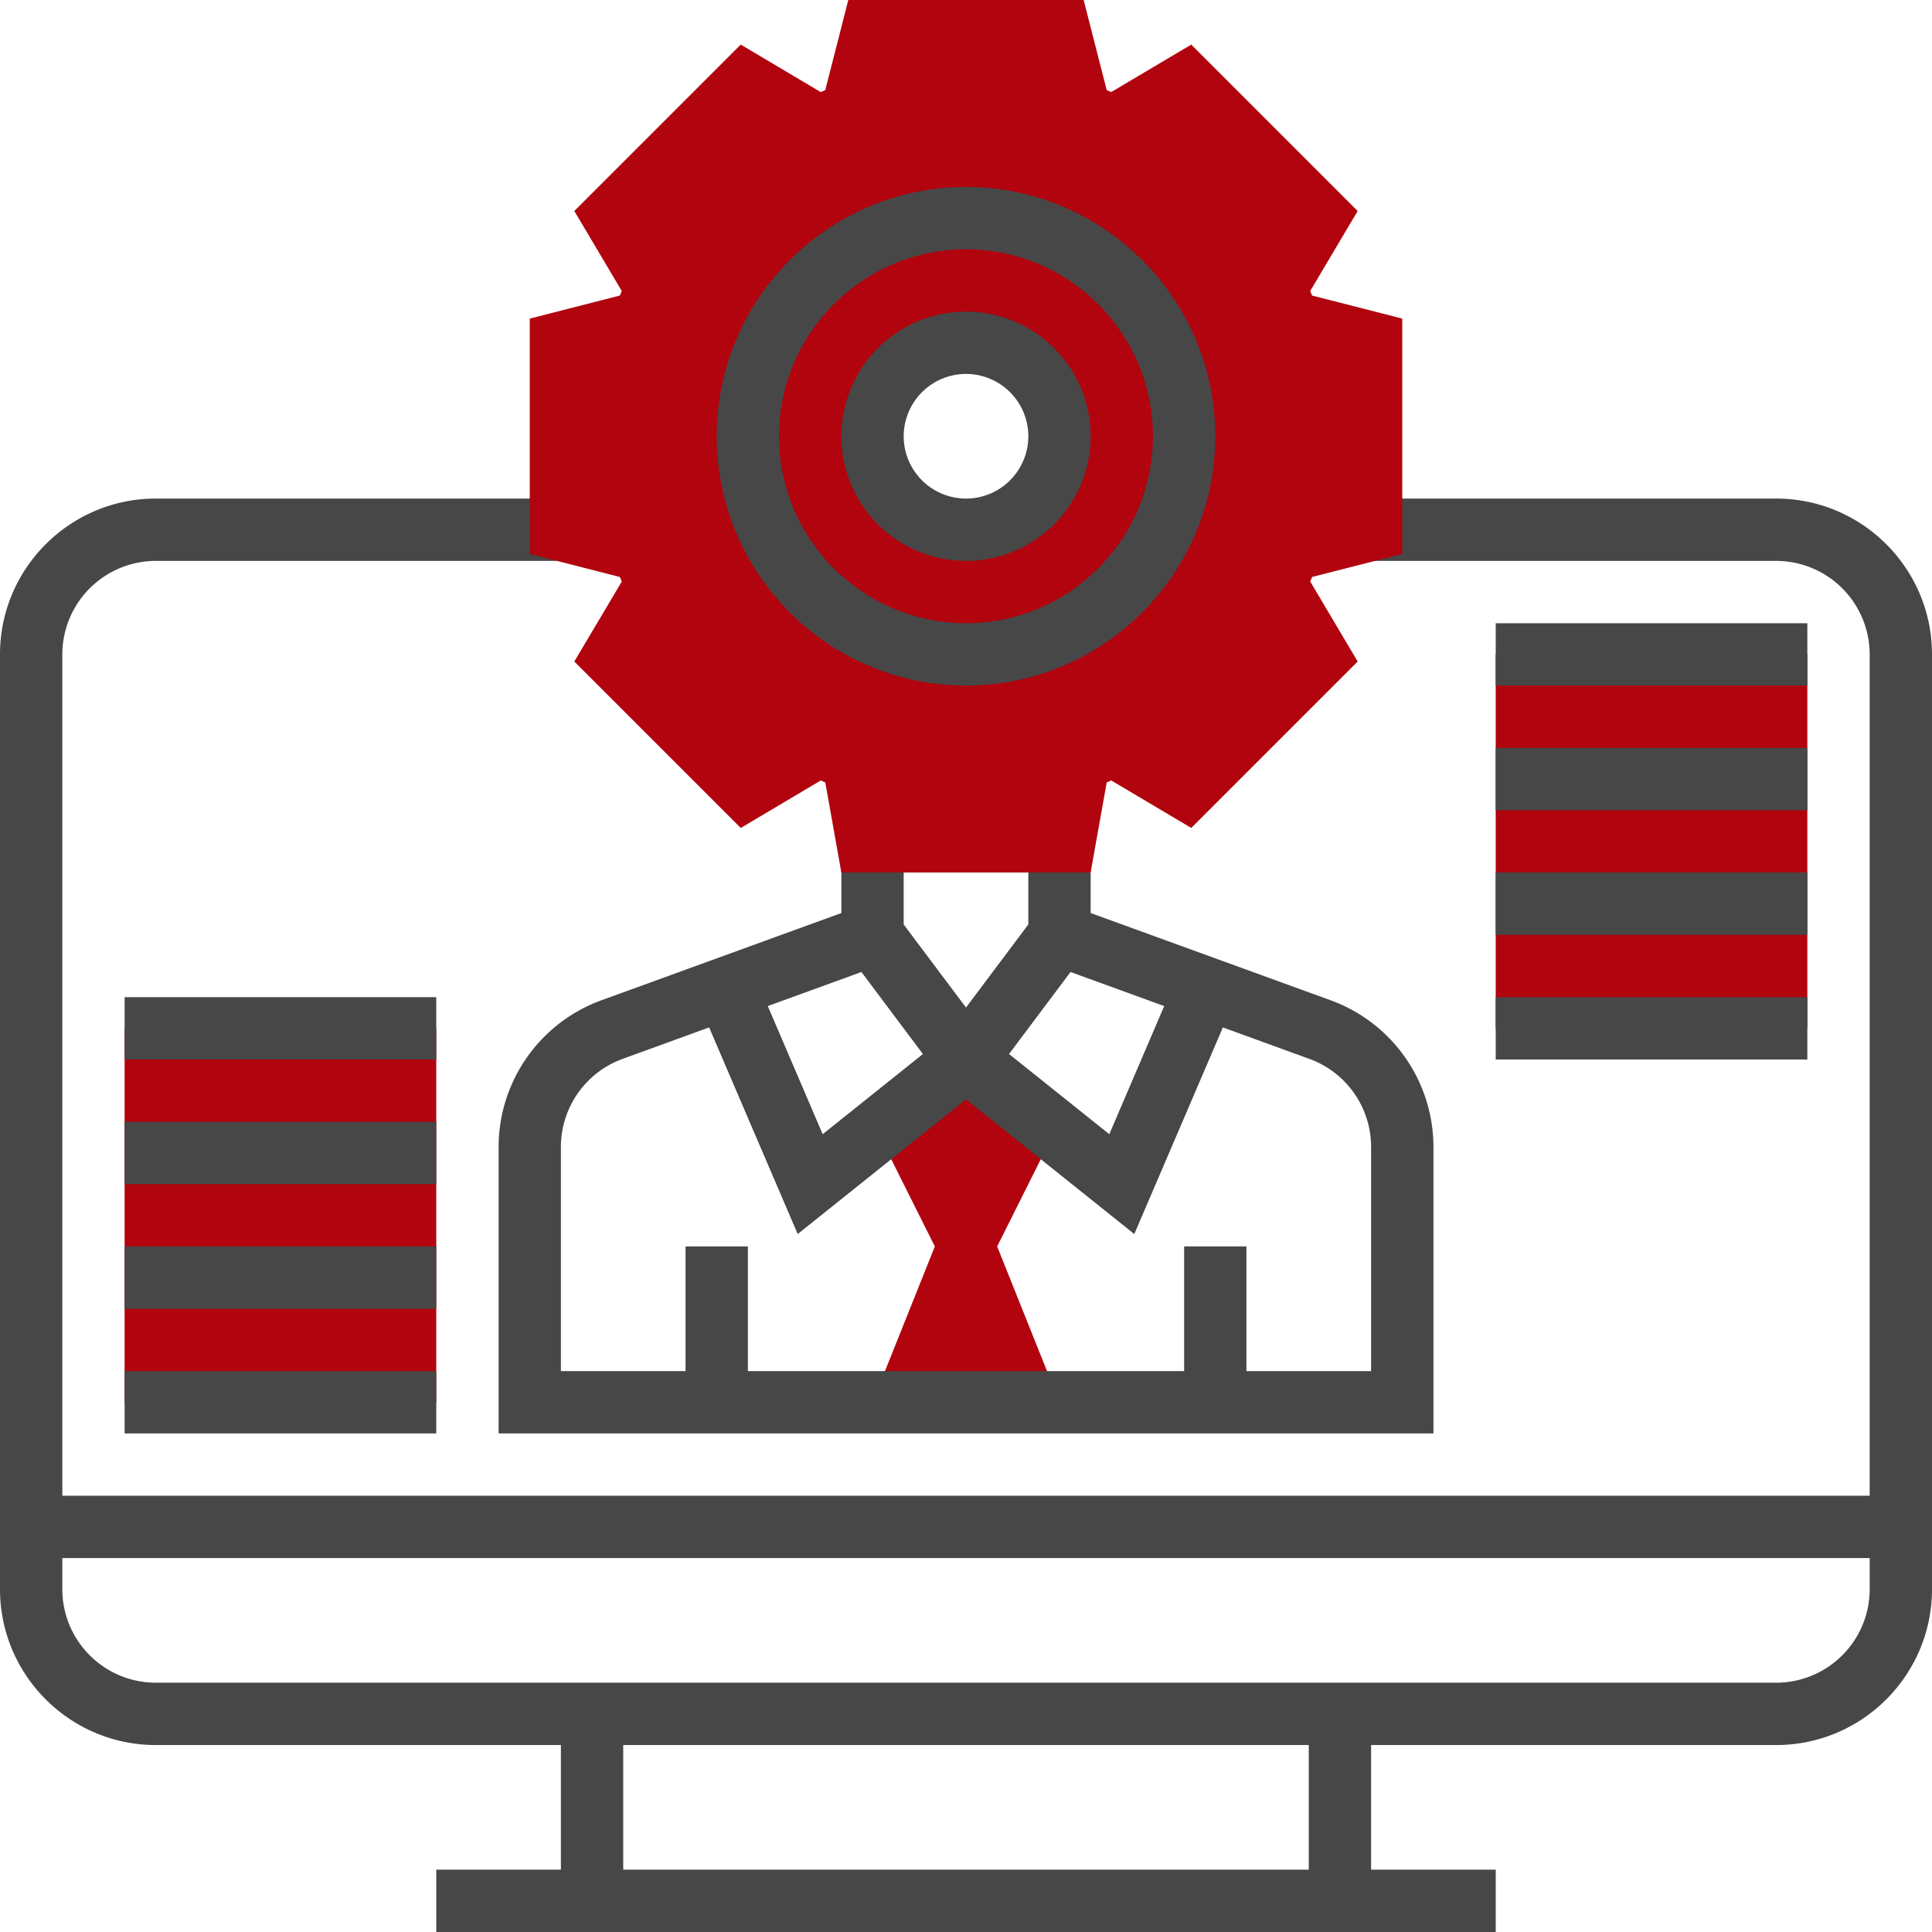<svg width="100" height="100" fill="none" xmlns="http://www.w3.org/2000/svg"><path d="M77.419 33.871h16.129v19.355h-16.13V33.87zM6.451 53.226h16.13V72.58H6.45V53.226zm48.388 4.839l-4.84-3.226-4.838 3.226 3.226 6.451-3.226 8.065h9.678l-3.226-8.065 3.226-6.451z" fill="#B1040E"/><path d="M68.886 51.779l-12.434-4.521v-3.394h-3.226v3.986L50 52.15l-3.226-4.3v-3.986H43.55v3.394l-12.434 4.521a8.087 8.087 0 00-5.308 7.579v14.836h48.387V59.358a8.087 8.087 0 00-5.308-7.579zM55.41 50.311l4.849 1.763-2.842 6.632-5.189-4.15 3.182-4.245zm-10.822 0l3.182 4.246-5.189 4.15-2.841-6.633 4.848-1.763zm26.379 20.657h-6.452v-6.452H61.29v6.452H38.71v-6.452h-3.226v6.452h-6.452v-11.61a4.852 4.852 0 013.186-4.547l4.487-1.632 4.584 10.695L50 56.904l8.711 6.97 4.585-10.695 4.486 1.632a4.852 4.852 0 013.186 4.547v11.61z" fill="#474747"/><path d="M91.936 25.806H70.968v3.226h20.968a4.845 4.845 0 014.838 4.839v43.548H3.226V33.871a4.845 4.845 0 014.839-4.839h20.967v-3.226H8.065C3.618 25.806 0 29.424 0 33.871v48.387c0 4.447 3.618 8.065 8.065 8.065h20.967v6.451h-6.451V100h54.838v-3.226h-6.451v-6.451h20.968c4.446 0 8.064-3.618 8.064-8.065V33.871c0-4.447-3.618-8.065-8.064-8.065zM67.742 96.774H32.258v-6.451h35.484v6.451zm24.194-9.677H8.065a4.845 4.845 0 01-4.84-4.839v-1.613h93.55v1.613a4.845 4.845 0 01-4.84 4.839z" fill="#474747"/><path d="M72.58 28.67V16.49l-4.666-1.192a12.83 12.83 0 00-.098-.236l2.456-4.14-8.613-8.614-4.14 2.456-.235-.098L56.09 0H43.908l-1.193 4.666c-.078.033-.157.065-.235.099l-4.14-2.458-8.614 8.614 2.456 4.14-.098.236-4.665 1.194v12.181l4.666 1.193c.032.079.065.157.099.235l-2.457 4.14 8.615 8.615 4.14-2.457.235.099.831 4.664h12.903l.833-4.666c.078-.032.157-.064.235-.098l4.14 2.456 8.614-8.614-2.456-4.14.099-.236 4.664-1.192zM50 27.42a4.838 4.838 0 01-4.84-4.84A4.838 4.838 0 0150 17.743a4.838 4.838 0 014.838 4.839A4.838 4.838 0 0150 27.419z" fill="#B1040E"/><path d="M50 35.484c-7.115 0-12.903-5.789-12.903-12.903 0-7.115 5.788-12.904 12.903-12.904s12.903 5.789 12.903 12.904c0 7.114-5.788 12.903-12.903 12.903zm0-22.58c-5.337 0-9.678 4.34-9.678 9.677s4.34 9.677 9.678 9.677c5.337 0 9.677-4.34 9.677-9.677 0-5.338-4.34-9.678-9.677-9.678z" fill="#474747"/><path d="M50 29.032a6.458 6.458 0 01-6.451-6.451A6.458 6.458 0 0150 16.129a6.458 6.458 0 016.452 6.452A6.458 6.458 0 0150 29.032zm0-9.677a3.23 3.23 0 00-3.225 3.226A3.229 3.229 0 0050 25.806a3.229 3.229 0 003.226-3.225A3.229 3.229 0 0050 19.355zM6.451 70.968h16.13v3.226H6.45v-3.226zm0-6.452h16.13v3.226H6.45v-3.226zm0-6.451h16.13v3.225H6.45v-3.225zm70.968-25.807h16.129v3.226h-16.13v-3.226zm0 6.452h16.129v3.225h-16.13V38.71zm0 6.451h16.129v3.226h-16.13v-3.226zm0 6.452h16.129v3.226h-16.13v-3.226zm-70.968 0h16.13v3.226H6.45v-3.226z" fill="#474747"/></svg>